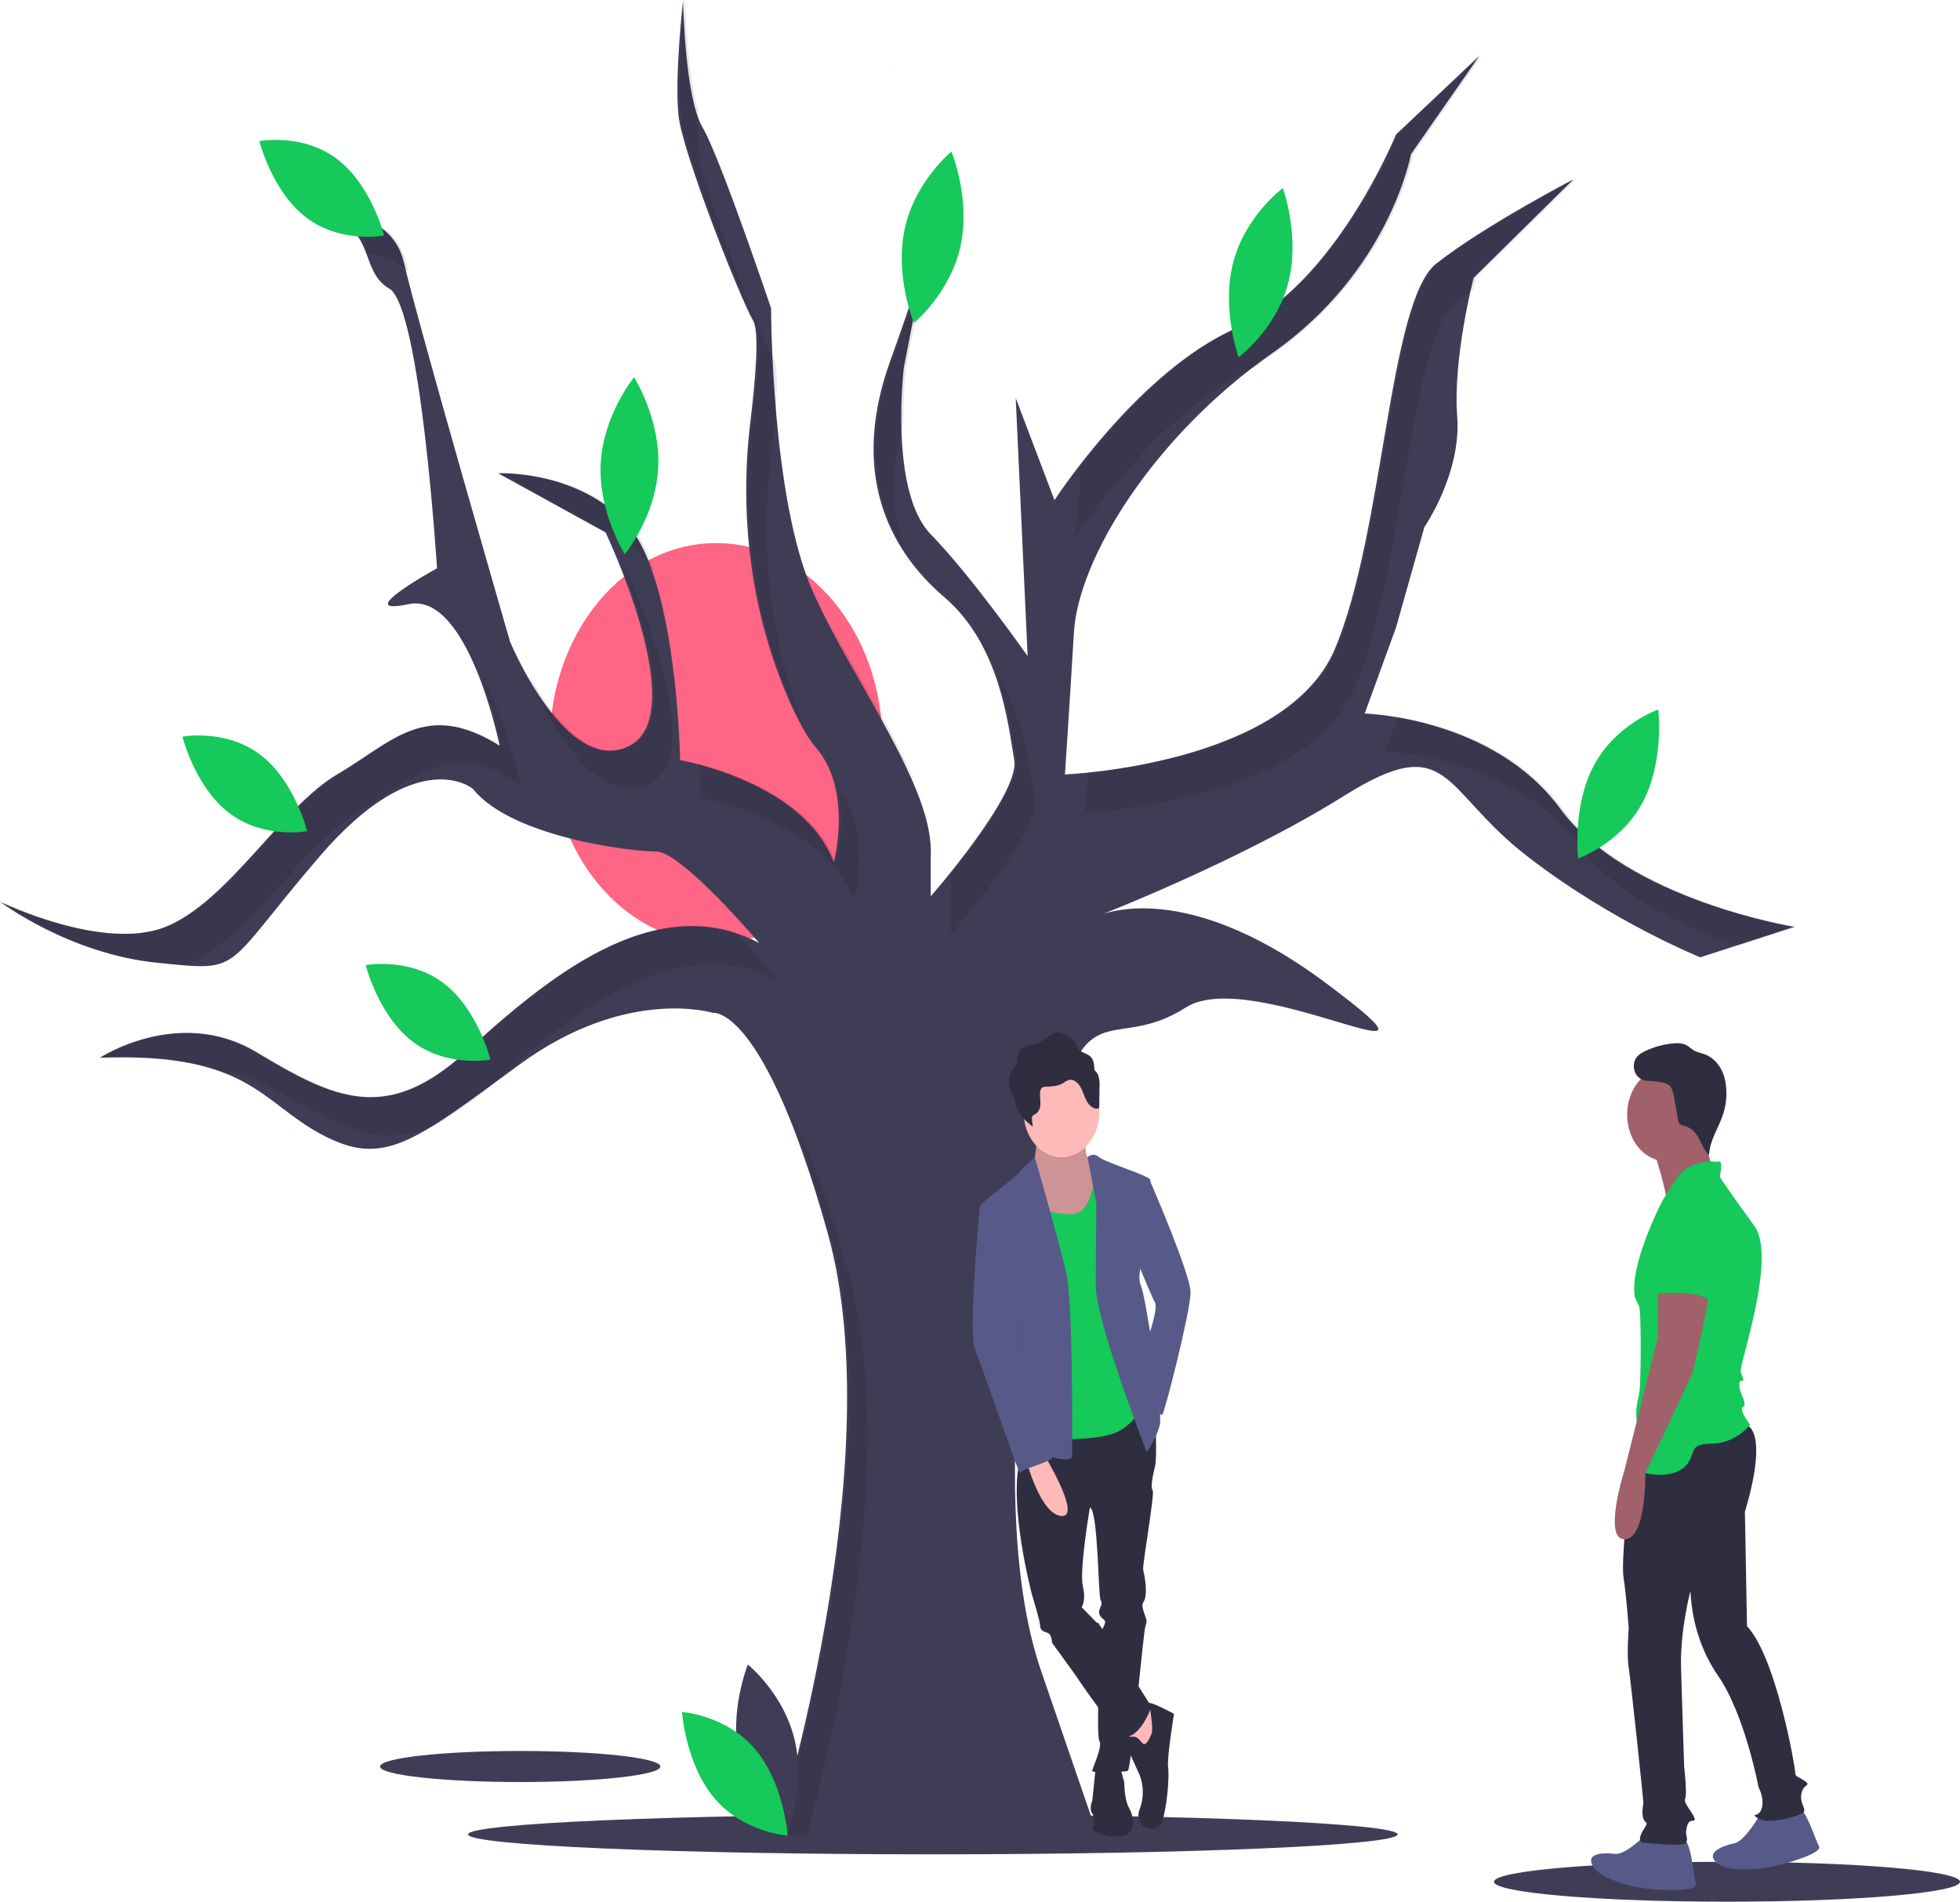 <svg width="605" height="587" viewBox="0 0 605 587" fill="none" xmlns="http://www.w3.org/2000/svg">
<g clip-path="url(#clip0)">
<path d="M287.942 572.377C367.177 572.377 431.41 569.619 431.41 566.218C431.41 562.817 367.177 560.06 287.942 560.06C208.707 560.06 144.474 562.817 144.474 566.218C144.474 569.619 208.707 572.377 287.942 572.377Z" fill="#3F3D56"/>
<path d="M221.063 291.036C249.415 291.036 272.399 263.411 272.399 229.334C272.399 195.257 249.415 167.632 221.063 167.632C192.711 167.632 169.728 195.257 169.728 229.334C169.728 263.411 192.711 291.036 221.063 291.036Z" fill="#FF6584"/>
<path d="M160.58 550.063C184.475 550.063 203.847 547.917 203.847 545.269C203.847 542.622 184.475 540.476 160.58 540.476C136.685 540.476 117.313 542.622 117.313 545.269C117.313 547.917 136.685 550.063 160.58 550.063Z" fill="#3F3D56"/>
<path d="M239.402 566.639C239.402 566.639 275.312 451.541 255.515 380.711C235.719 309.881 220.065 312.648 220.065 312.648C220.065 312.648 193.363 304.347 160.215 328.695C127.067 353.043 118.32 360.236 99.444 350.276C80.568 340.316 76.885 324.822 30.846 326.482C30.846 326.482 55.247 310.434 79.187 324.822C103.127 339.209 119.24 346.956 143.641 324.822C168.042 302.687 201.65 273.913 234.338 291.067C234.338 291.067 210.397 262.845 202.571 262.845C194.744 262.845 157.913 258.419 145.943 243.478C145.943 243.478 128.909 229.091 98.523 264.505C68.138 299.92 75.504 299.92 48.341 297.154C21.178 294.387 0 278.339 0 278.339C0 278.339 31.767 293.833 51.103 286.086C70.439 278.339 87.013 249.011 104.048 239.051C121.082 229.091 131.211 215.81 154.23 230.197C154.23 230.197 144.562 182.608 126.146 186.482C107.731 190.355 134.894 175.415 134.894 175.415C134.894 175.415 129.829 94.624 120.161 89.091C110.493 83.557 116.478 69.17 98.523 66.403C98.523 66.403 120.622 63.083 124.765 81.344C128.909 99.605 157.453 198.102 157.453 198.102C157.453 198.102 174.947 240.158 194.284 230.197C213.62 220.237 186.918 164.348 186.918 164.348L153.77 146.087C153.77 146.087 178.631 144.98 193.823 162.134C209.016 179.288 209.937 234.624 209.937 234.624C209.937 234.624 248.149 241.264 257.357 266.166C257.357 266.166 263.342 244.031 251.832 230.751C248.955 227.43 245.934 221.655 243.02 214.859C231.879 188.87 228.099 159.245 231.604 130.313C233.319 116.156 234.375 102.313 232.496 99.051C228.352 91.858 210.858 47.589 209.477 35.968C208.095 24.348 210.858 0 210.858 0C210.858 0 211.318 29.881 216.843 39.288C222.367 48.696 238.021 95.178 238.021 95.178C238.021 95.178 238.021 153.834 250.911 182.608C263.802 211.383 288.663 243.478 287.282 264.505V276.679C287.282 276.679 314.905 245.138 313.064 234.624C311.222 224.11 308.92 199.209 291.426 184.268C273.931 169.328 262.421 145.533 274.852 111.225C287.282 76.917 287.282 70.83 287.282 70.83L278.995 113.439C278.995 113.439 274.391 151.62 287.282 164.901C300.173 178.181 317.207 202.529 317.207 202.529L313.524 122.846L325.494 154.387C325.494 154.387 351.276 114.545 381.662 101.265C412.047 87.984 430.923 41.502 430.923 41.502L456.705 17.154L435.527 47.589C435.527 47.589 429.082 83.557 392.711 109.012C356.34 134.466 332.861 172.095 331.479 195.336C330.098 218.577 328.717 239.051 328.717 239.051C328.717 239.051 396.854 236.284 412.047 200.316C427.24 164.348 428.621 92.964 443.354 81.344C458.086 69.723 485.709 55.336 485.709 55.336L454.863 85.771C454.863 85.771 448.418 110.672 449.799 128.379C451.18 146.087 439.671 162.687 439.671 162.687L430.923 193.675L421.255 220.237C421.255 220.237 460.848 221.343 481.566 249.565C502.283 277.786 553.847 286.086 553.847 286.086L524.842 295.494C524.842 295.494 497.219 284.426 470.977 263.952C444.735 243.478 447.497 225.217 414.81 245.691C382.122 266.166 337.464 283.32 337.464 283.32C337.464 283.32 363.246 268.932 409.745 303.794C456.245 338.655 386.726 297.707 366.009 310.988C345.291 324.268 335.623 307.667 327.336 340.869C319.049 374.07 303.856 464.821 321.351 515.73L338.846 566.639H239.402Z" fill="#3F3D56"/>
<path opacity="0.1" d="M412.746 200.316C400.403 229.538 353.114 236.845 335.808 238.558C335.323 246.06 335.003 250.803 335.003 250.803C335.003 250.803 403.14 248.037 418.333 212.068C433.526 176.1 434.907 104.717 449.639 93.096C451.202 91.864 452.91 90.6 454.714 89.326C455.221 87.093 455.562 85.771 455.562 85.771L486.408 55.336C486.408 55.336 458.785 69.723 444.052 81.344C429.32 92.964 427.939 164.348 412.746 200.316Z" fill="black"/>
<path opacity="0.1" d="M333.352 144.412C333.251 158.036 331.78 166.139 331.78 166.139C331.78 166.139 357.551 126.315 387.928 113.026C389.724 111.66 391.545 110.316 393.409 109.012C429.78 83.557 436.225 47.589 436.225 47.589L457.403 17.154L431.622 41.502C431.622 41.502 412.746 87.984 382.36 101.265C361.648 110.317 343.078 131.708 333.352 144.412Z" fill="black"/>
<path opacity="0.1" d="M293.568 276.258V288.432C293.568 288.432 321.191 256.89 319.35 246.377C317.941 238.336 316.255 221.884 307.719 207.904C311.566 218.469 312.738 228.774 313.762 234.624C315.083 242.164 301.253 260.515 293.321 270.295C293.599 272.264 293.682 274.266 293.568 276.258Z" fill="black"/>
<path opacity="0.1" d="M256.514 192.714C256.733 193.275 256.958 193.827 257.197 194.361C264.257 210.12 274.901 226.871 282.864 242.258C276.428 227.02 265.227 209.595 256.514 192.714Z" fill="black"/>
<path opacity="0.1" d="M278.959 169.156C275.246 158.222 274.635 145.212 278.9 129.967C278.846 124.442 279.112 118.919 279.694 113.439L286.943 76.165C285.606 81.541 282.548 91.91 275.55 111.225C266.691 135.677 269.997 154.784 278.959 169.156Z" fill="black"/>
<path opacity="0.1" d="M482.264 249.565C467.897 229.993 444.455 223.464 431.432 221.299L427.541 231.989C427.541 231.989 467.134 233.096 487.852 261.317C499.34 276.967 520.312 286.489 536.719 291.868L554.545 286.087C554.545 286.087 502.982 277.786 482.264 249.565Z" fill="black"/>
<path opacity="0.1" d="M200.57 241.95C219.906 231.989 193.203 176.1 193.203 176.1L192.473 175.698C199.13 192.579 208.785 223.087 194.982 230.197C182.067 236.85 169.974 220.298 163.367 208.571C163.607 209.4 163.738 209.855 163.738 209.855C163.738 209.855 181.233 251.91 200.57 241.95Z" fill="black"/>
<path opacity="0.1" d="M263.643 277.918C263.643 277.918 269.469 256.331 258.523 243.004C261.208 254.485 258.055 266.165 258.055 266.165C250.932 246.903 226.457 238.569 215.737 235.782C216.152 242.195 216.223 246.376 216.223 246.376C216.223 246.376 254.435 253.017 263.643 277.918Z" fill="black"/>
<path opacity="0.1" d="M286.943 76.165C287.98 71.993 287.981 70.83 287.981 70.83L286.943 76.165Z" fill="black"/>
<path opacity="0.1" d="M57.109 297.945C57.202 297.909 57.297 297.876 57.389 297.839C76.725 290.092 93.299 260.764 110.334 250.803C127.368 240.843 137.496 227.562 160.516 241.95C160.516 241.95 156.489 222.136 148.685 209.119C151.269 215.915 153.359 222.967 154.928 230.197C131.909 215.81 121.78 229.09 104.746 239.051C87.712 249.011 71.138 278.339 51.801 286.086C32.465 293.833 0.698 278.339 0.698 278.339C0.698 278.339 21.876 294.387 49.039 297.154C52.146 297.47 54.798 297.749 57.109 297.945Z" fill="black"/>
<path opacity="0.1" d="M249.051 566.639C257.486 535.558 277.773 449.61 261.801 392.463C254.903 367.784 248.51 352.047 243.105 342.007C247.147 351.511 251.566 364.082 256.214 380.711C276.01 451.541 240.1 566.639 240.1 566.639H249.051Z" fill="black"/>
<path opacity="0.1" d="M69.256 330.932C74.901 331.621 80.395 333.532 85.472 336.574C104.38 347.936 118.408 355.143 135.489 346.773C139.381 344.303 143.733 341.245 148.752 337.605C149.144 337.262 149.531 336.933 149.927 336.574C174.327 314.439 207.936 285.665 240.623 302.819C240.623 302.819 234.017 295.034 226.612 287.641C196.651 278.807 166.647 304.585 144.34 324.821C119.939 346.956 103.825 339.209 79.885 324.821C55.945 310.434 31.544 326.481 31.544 326.481C49.333 325.84 60.795 327.761 69.256 330.932Z" fill="black"/>
<path opacity="0.1" d="M115.987 83.719C116.512 84.782 117.149 85.759 117.881 86.628C117.343 85.575 116.708 84.599 115.987 83.719V83.719Z" fill="black"/>
<path opacity="0.1" d="M200.109 173.887C200.821 174.695 201.487 175.559 202.105 176.473C200.088 170.646 197.598 165.607 194.522 162.134C179.329 144.98 154.468 146.087 154.468 146.087L185.646 163.262C190.989 165.658 195.899 169.265 200.109 173.887V173.887Z" fill="black"/>
<path opacity="0.1" d="M233.194 99.051C235.073 102.313 234.018 116.156 232.302 130.313C228.797 159.245 232.577 188.87 243.718 214.859C245.185 218.347 246.823 221.726 248.624 224.98C238.015 199.386 234.458 170.394 237.89 142.066C239.605 127.908 240.661 114.065 238.782 110.804C234.638 103.61 217.143 59.341 215.762 47.721C215.348 43.212 215.252 38.67 215.474 34.142C211.898 21.947 211.556 0 211.556 0C211.556 0 208.794 24.348 210.175 35.968C211.556 47.589 229.051 91.858 233.194 99.051Z" fill="black"/>
<path opacity="0.1" d="M276.386 22.552C276.201 21.458 275.921 20.391 275.55 19.368C275.55 19.368 275.904 20.562 276.386 22.552Z" fill="black"/>
<path opacity="0.1" d="M113.775 78.282C117.832 78.879 122.5 80.375 126.06 83.845C125.828 82.901 125.625 82.055 125.464 81.344C121.32 63.083 99.222 66.403 99.222 66.403C109.208 67.942 111.788 73.076 113.775 78.282Z" fill="black"/>
<path d="M228.203 542.996C231.485 557.58 242.729 566.613 242.729 566.613C242.729 566.613 248.65 551.999 245.367 537.415C242.085 522.83 230.841 513.797 230.841 513.797C230.841 513.797 224.92 528.411 228.203 542.996Z" fill="#3F3D56"/>
<path d="M233.026 539.861C242.033 550.4 243.134 566.601 243.134 566.601C243.134 566.601 229.63 565.715 220.623 555.176C211.615 544.637 210.515 528.436 210.515 528.436C210.515 528.436 224.019 529.322 233.026 539.861Z" fill="#15C95A"/>
<path d="M203.172 144.426C202.389 159.505 192.88 171.064 192.88 171.064C192.88 171.064 184.641 158.174 185.424 143.095C186.207 128.015 195.716 116.456 195.716 116.456C195.716 116.456 203.955 129.346 203.172 144.426Z" fill="#15C95A"/>
<path d="M104.055 49.096C114.688 57.154 118.567 72.725 118.567 72.725C118.567 72.725 105.205 75.233 94.571 67.175C83.938 59.117 80.059 43.546 80.059 43.546C80.059 43.546 93.421 41.038 104.055 49.096Z" fill="#15C95A"/>
<path d="M80.308 232.937C90.942 240.995 94.82 256.567 94.82 256.567C94.82 256.567 81.459 259.074 70.825 251.017C60.191 242.959 56.313 227.387 56.313 227.387C56.313 227.387 69.675 224.879 80.308 232.937Z" fill="#15C95A"/>
<path d="M136.88 303.452C147.514 311.51 151.392 327.081 151.392 327.081C151.392 327.081 138.031 329.589 127.397 321.531C116.764 313.473 112.885 297.902 112.885 297.902C112.885 297.902 126.247 295.394 136.88 303.452Z" fill="#15C95A"/>
<path d="M296.483 75.972C293.276 90.581 282.08 99.698 282.08 99.698C282.08 99.698 276.083 85.129 279.29 70.52C282.496 55.911 293.693 46.794 293.693 46.794C293.693 46.794 299.69 61.363 296.483 75.972Z" fill="#15C95A"/>
<path d="M397.639 87.363C393.87 101.777 382.333 110.257 382.333 110.257C382.333 110.257 376.906 95.368 380.675 80.954C384.444 66.541 395.982 58.06 395.982 58.06C395.982 58.06 401.408 72.949 397.639 87.363Z" fill="#15C95A"/>
<path d="M506.973 247.781C500.145 260.467 487.145 264.947 487.145 264.947C487.145 264.947 485.215 248.859 492.042 236.173C498.87 223.487 511.87 219.007 511.87 219.007C511.87 219.007 513.8 235.095 506.973 247.781Z" fill="#15C95A"/>
<path d="M335.328 351.515C335.328 351.515 334.231 356.348 336.424 358.105C338.618 359.863 339.349 368.211 339.349 368.211L334.962 382.71L323.264 385.347L318.878 375.241V360.302C318.878 360.302 320.34 352.833 319.974 350.636C319.609 348.439 335.328 351.515 335.328 351.515Z" fill="#FFB9B9"/>
<path opacity="0.2" d="M335.328 351.515C335.328 351.515 334.231 356.348 336.424 358.105C338.618 359.863 339.349 368.211 339.349 368.211L334.962 382.71L323.264 385.347L318.878 375.241V360.302C318.878 360.302 320.34 352.833 319.974 350.636C319.609 348.439 335.328 351.515 335.328 351.515Z" fill="black"/>
<path d="M347.026 434.557L356.53 436.754C356.53 436.754 357.261 449.495 356.53 452.571C355.799 455.647 355.068 459.162 355.799 460.04C356.53 460.919 352.509 483.327 352.874 484.645C353.24 485.964 353.971 489.918 353.605 492.554C353.24 495.19 352.143 494.312 352.874 496.948C353.606 499.584 354.337 500.024 353.605 501.781C352.874 503.539 349.219 546.158 348.122 546.597C347.025 547.037 337.156 547.476 337.156 546.597C337.156 545.719 340.445 539.128 339.349 537.37C338.252 535.613 339.714 505.735 339.714 504.417C339.714 503.099 341.908 500.902 340.811 500.024C339.714 499.145 338.983 498.266 339.349 496.948C339.714 495.63 340.446 495.19 339.714 493.872C338.983 492.554 338.983 466.192 336.424 465.313C336.424 465.313 333.134 484.645 334.231 489.479C335.328 494.312 333.866 496.069 333.866 496.069L338.983 501.342L332.038 517.159L324.727 507.054C324.727 507.054 324.727 504.417 323.264 503.978C321.802 503.539 321.071 503.099 321.071 501.781C321.071 500.463 318.512 492.115 318.512 492.115C318.512 492.115 311.201 464.434 314.857 450.374C318.512 436.314 319.92 436.78 319.92 436.78L347.026 434.557Z" fill="#2F2E41"/>
<path d="M352.874 525.508L356.896 530.78L355.433 545.279H352.143L347.026 531.658L352.874 525.508Z" fill="#FFB9B9"/>
<path d="M355.433 535.174C355.433 535.174 353.971 539.128 352.874 538.249C351.778 537.371 351.414 536.053 349.768 536.053C348.122 536.053 346.66 536.492 347.026 537.371C347.391 538.249 351.778 547.916 351.778 547.916C352.421 549.566 352.755 551.366 352.755 553.188C352.755 555.011 352.421 556.811 351.778 558.461C349.584 564.172 357.627 567.248 359.089 561.097C360.551 554.946 360.917 547.916 360.551 545.279C360.185 542.643 362.379 529.023 362.379 529.023C362.379 529.023 356.473 525.75 354.674 525.629C354.674 525.629 356.164 533.416 355.433 535.174Z" fill="#2F2E41"/>
<path d="M345.563 544.84L347.025 550.112C347.025 550.112 347.025 555.385 348.488 558.021C349.95 560.657 351.412 566.369 345.563 566.809C339.714 567.248 337.155 564.612 337.155 564.612C337.155 564.612 338.252 561.097 337.155 559.779C336.059 558.461 337.155 555.824 337.155 555.824L338.252 545.279L345.563 544.84Z" fill="#2F2E41"/>
<path d="M335.693 500.902H338.983L355.433 526.825C355.433 526.825 352.509 535.174 348.122 536.052C348.122 536.052 347.391 535.613 344.101 532.977C340.811 530.34 332.038 517.159 332.038 517.159L330.941 509.69L335.693 500.902Z" fill="#2F2E41"/>
<path d="M327.651 357.227C334.112 357.227 339.349 350.932 339.349 343.167C339.349 335.402 334.112 329.107 327.651 329.107C321.191 329.107 315.953 335.402 315.953 343.167C315.953 350.932 321.191 357.227 327.651 357.227Z" fill="#FFB9B9"/>
<path d="M341.908 361.181L338.252 359.424C338.252 359.424 337.887 374.802 330.941 374.802C323.996 374.802 316.684 372.605 316.684 368.211C316.684 363.818 310.836 376.12 310.836 376.12C310.836 376.12 316.319 420.058 315.953 420.497C315.588 420.936 319.974 444.223 319.974 444.223C319.974 444.223 338.618 445.102 344.832 442.026C351.047 438.951 352.874 433.239 352.874 433.239L350.315 394.574L345.198 364.696L341.908 361.181Z" fill="#15C95A"/>
<path d="M335.695 357.227C335.695 357.227 337.156 355.469 339.349 357.227C341.542 358.984 355.068 362.939 355.068 364.257V380.953C355.068 380.953 355.433 383.589 354.337 385.347C353.24 387.104 350.681 393.695 352.143 396.771C353.606 399.846 359.089 435.436 357.992 439.829C356.896 444.223 353.971 448.178 353.971 448.178C353.971 448.178 338.252 408.194 338.252 396.771C338.252 385.347 338.405 371.332 338.405 371.332L335.695 357.227Z" fill="#575A89"/>
<path d="M351.778 364.696H355.068C355.068 364.696 367.497 393.256 367.497 398.968C367.497 404.679 359.454 436.314 358.723 436.754C357.992 437.193 355.799 431.921 355.799 431.921L353.971 414.346C353.971 414.346 357.627 403.801 356.53 402.043C355.433 400.286 349.95 386.665 349.95 386.665L351.778 364.696Z" fill="#575A89"/>
<path d="M319.418 357.227C319.418 357.227 315.222 360.742 314.491 362.06C313.76 363.378 302.793 370.847 302.428 372.605C302.062 374.362 310.836 389.301 310.836 389.301C310.836 389.301 314.491 413.906 314.491 415.664C314.491 417.421 315.953 447.299 315.953 447.299C315.953 447.299 330.941 452.571 330.941 449.496C330.941 446.42 331.307 402.482 329.113 392.816C326.92 383.15 319.418 357.227 319.418 357.227Z" fill="#575A89"/>
<path d="M321.802 448.177C321.802 448.177 334.231 468.388 327.651 467.949C321.071 467.51 316.684 450.374 316.684 450.374L321.802 448.177Z" fill="#FFB9B9"/>
<path d="M306.814 371.287L302.428 372.605C302.428 372.605 298.772 411.27 300.966 416.542C303.159 421.815 314.857 456.086 314.857 454.768C314.857 453.45 325.147 451.101 324.754 449.859C324.361 448.617 322.168 443.344 321.437 441.587C320.706 439.829 319.609 437.632 319.974 435.436C320.34 433.239 315.953 423.835 315.953 423.835C315.953 423.835 314.857 418.3 314.491 415.664C314.126 413.027 310.836 384.029 310.836 384.029L306.814 371.287Z" fill="#575A89"/>
<path d="M339.121 332.283C338.897 331.456 338.425 330.759 337.797 330.328C337.83 329.455 337.735 328.582 337.517 327.749C336.789 325.313 335.064 325.453 333.437 324.376C332.731 323.909 332.774 323.496 332.407 322.729C331.913 321.709 331.192 320.877 330.324 320.325C329.32 319.469 328.161 318.913 326.943 318.702C324.347 318.502 322.356 321.264 319.875 322.151C318.782 322.542 317.607 322.558 316.507 322.927C315.408 323.296 314.311 324.179 314.147 325.463C314.071 326.055 314.205 326.664 314.128 327.256C313.976 328.434 313.062 329.259 312.451 330.228C311.098 332.371 311.253 335.398 312.334 337.729C312.563 338.213 312.824 338.675 313.114 339.109C313.206 340.217 313.486 341.291 313.938 342.263C315.019 344.594 316.88 346.336 318.824 347.783C318.665 347.012 318.568 346.223 318.536 345.429C318.508 345.165 318.539 344.896 318.624 344.649C318.841 344.137 319.413 344.001 319.849 343.721C320.265 343.392 320.602 342.939 320.827 342.405C321.052 341.872 321.158 341.277 321.133 340.68C321.159 339.504 320.939 338.327 321.047 337.158C321.053 336.886 321.108 336.618 321.209 336.374C321.309 336.129 321.453 335.914 321.63 335.743C321.966 335.527 322.346 335.425 322.727 335.447C324.578 335.362 326.512 335.323 328.145 334.333C328.675 333.935 329.24 333.612 329.831 333.368C331.219 332.958 332.637 334.059 333.436 335.405C334.236 336.752 334.635 338.354 335.372 339.745C336.11 341.136 337.385 342.377 338.811 342.212C338.891 342.213 338.969 342.194 339.042 342.157C339.116 342.12 339.182 342.066 339.237 341.997C339.298 341.874 339.326 341.73 339.316 341.587L339.395 335.418C339.462 334.362 339.368 333.299 339.121 332.283V332.283Z" fill="#2F2E41"/>
<path d="M533.08 587C572.8 587 605 584.242 605 580.841C605 577.44 572.8 574.683 533.08 574.683C493.359 574.683 461.159 577.44 461.159 580.841C461.159 584.242 493.359 587 533.08 587Z" fill="#3F3D56"/>
<path d="M507.906 566.407C507.906 566.407 501.766 572.622 498.535 572.234C495.303 571.845 489.163 571.845 491.748 576.118C494.334 580.39 504.998 582.721 509.522 583.109C514.046 583.498 524.064 583.886 523.418 581.556C522.772 579.225 522.125 568.349 519.54 567.572C516.955 566.796 507.906 566.407 507.906 566.407Z" fill="#575A89"/>
<path d="M543.147 560.306C543.147 560.306 538.622 568.276 535.423 568.945C532.223 569.615 526.309 571.599 529.755 574.879C533.2 578.159 543.993 576.959 548.438 575.872C552.882 574.784 562.619 571.922 561.475 569.886C560.331 567.85 557.277 557.584 554.613 557.67C551.949 557.757 543.147 560.306 543.147 560.306Z" fill="#575A89"/>
<path d="M504.31 446.332C504.31 446.332 500.15 480.567 501.12 486.782C502.089 492.997 502.736 502.707 502.736 502.707C502.736 502.707 502.089 510.864 502.736 514.748C503.382 518.632 507.26 555.532 507.26 556.309C507.26 557.086 506.614 559.416 507.26 561.358C507.906 563.3 509.199 561.747 507.26 564.854C505.321 567.961 506.614 568.738 506.937 568.738C507.26 568.738 519.863 570.292 520.509 568.738C521.156 567.185 520.186 566.796 520.509 564.854C520.833 562.912 521.156 562.524 521.802 562.135C522.448 561.747 523.741 562.524 522.772 560.581C521.802 558.639 519.54 556.309 520.186 555.144C520.833 553.978 519.863 545.433 519.863 545.433C519.863 545.433 519.217 526.401 518.894 514.748C518.571 503.096 521.802 491.055 521.802 491.055C522.205 500.589 525.151 509.714 530.204 517.079C538.606 529.12 542.808 551.648 542.808 551.648C542.808 551.648 544.746 555.144 543.777 558.251C542.808 561.358 539.899 559.416 542.808 561.358C545.716 563.3 555.734 560.581 556.703 559.416C557.673 558.251 555.411 556.697 556.057 553.59C556.703 550.483 559.289 551.259 557.027 549.706C554.764 548.152 554.118 548.541 554.118 546.987C554.118 545.433 548.301 511.641 539.253 501.93L538.606 466.584C538.606 466.584 546.685 441.725 538.283 439.395C529.881 437.064 504.31 446.332 504.31 446.332Z" fill="#2F2E41"/>
<path d="M510.168 354.331C510.168 354.331 515.662 370.645 514.369 372.975C513.077 375.306 530.204 365.207 530.204 365.207C530.204 365.207 524.711 348.893 524.711 346.951C524.711 345.009 510.168 354.331 510.168 354.331Z" fill="#A0616A"/>
<path d="M514.208 358.409C520.812 358.409 526.165 351.975 526.165 344.038C526.165 336.101 520.812 329.667 514.208 329.667C507.604 329.667 502.251 336.101 502.251 344.038C502.251 351.975 507.604 358.409 514.208 358.409Z" fill="#A0616A"/>
<path d="M530.204 358.604C530.204 358.604 521.802 357.439 517.601 363.653C513.4 369.868 512.754 371.422 512.754 371.422C512.754 371.422 502.736 390.843 504.675 400.553C505.147 401.43 505.579 402.337 505.967 403.272C506.614 404.826 506.614 426.577 505.967 430.073C505.321 433.569 504.675 434.734 505.321 439.783C505.967 444.833 500.15 452.989 506.937 454.543C513.723 456.097 518.894 454.931 521.156 451.436C523.418 447.94 521.479 445.609 528.588 445.609C532.942 445.518 537.103 443.435 540.222 439.783C540.222 439.783 536.667 435.122 537.96 434.345C539.253 433.569 537.96 431.626 537.314 429.684C536.667 427.742 536.667 426.189 537.637 426.189C538.606 426.189 537.96 425.412 537.314 423.47C536.667 421.528 548.624 388.124 541.515 378.413C534.405 368.703 530.851 363.265 530.851 363.265C530.851 363.265 532.143 357.439 530.204 358.604Z" fill="#15C95A"/>
<path d="M511.784 395.503V412.594L501.443 453.766C501.443 453.766 494.657 475.129 501.443 475.129C508.229 475.129 507.866 454.739 507.866 454.739L522.448 423.858C522.448 423.858 528.265 399.388 527.619 397.446C526.973 395.503 511.784 395.503 511.784 395.503Z" fill="#A0616A"/>
<path d="M517.278 370.256C517.278 370.256 507.583 374.917 510.168 387.347C512.754 399.776 510.168 399.388 510.168 399.388C510.168 399.388 523.418 397.834 527.619 401.33L528.588 396.669C528.588 396.669 532.466 369.868 517.278 370.256Z" fill="#15C95A"/>
<path d="M510.125 333.249C509.379 333.567 508.579 333.657 507.796 333.511C507.014 333.365 506.274 332.987 505.644 332.411C505.03 331.81 504.598 330.982 504.414 330.057C504.23 329.131 504.304 328.158 504.626 327.289C505.244 325.829 506.568 325.028 507.837 324.431C510.637 323.115 513.585 322.315 516.584 322.057C518.014 321.935 519.515 321.954 520.791 322.739C521.422 323.128 521.97 323.688 522.595 324.091C523.745 324.83 525.082 324.995 526.325 325.471C527.596 325.969 528.763 326.79 529.747 327.877C530.731 328.965 531.509 330.293 532.029 331.774C532.367 332.779 532.603 333.829 532.732 334.902C533.104 337.84 532.844 340.843 531.978 343.626C530.601 348.035 527.711 351.889 527.548 356.594C525.78 355.052 525.124 352.268 523.707 350.27C522.653 348.792 521.213 347.789 519.623 347.422C519.182 347.39 518.759 347.204 518.405 346.889C518.158 346.534 518.004 346.101 517.96 345.642L516.75 338.775C516.504 337.378 516.193 335.854 515.237 335.005C514.642 334.547 513.967 334.262 513.265 334.17C511.597 333.819 509.907 333.634 508.213 333.616" fill="#2F2E41"/>
</g>
<defs>
<clipPath id="clip0">
<rect width="605" height="587" fill="white"/>
</clipPath>
</defs>
</svg>
